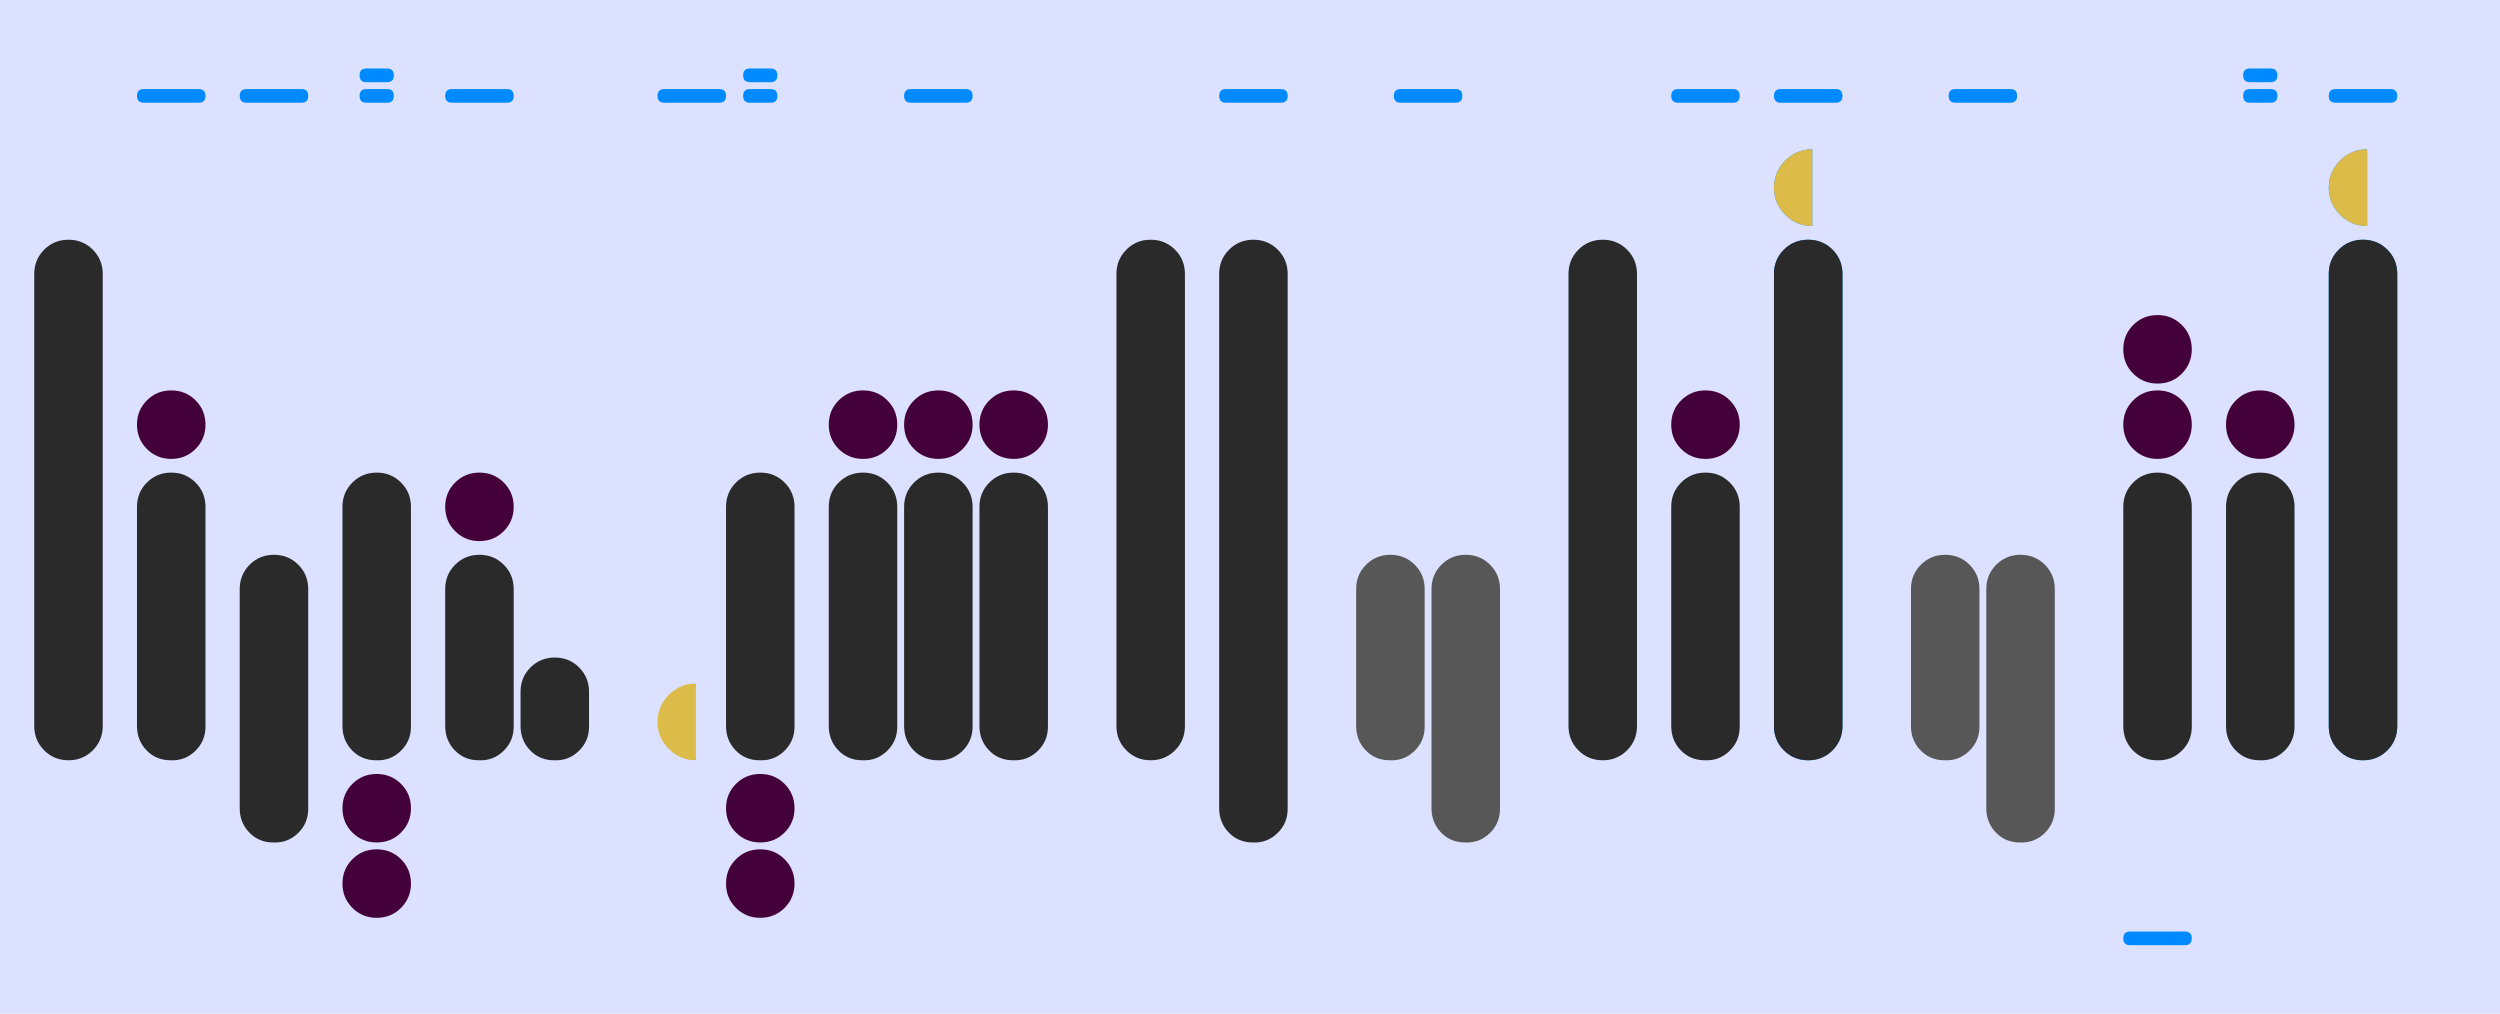 <?xml version='1.0' encoding='ASCII'?>
<svg width="3650" height="1480" preserveAspectRatio="xMinYMin slice" viewBox="-100 -320 3650 1480" version="1.1" xmlns="http://www.w3.org/2000/svg">
  <path d="M-100,-320 v1480 h3650 v-1480 Z" fill="#DBE1FF" transform="matrix(1,0,0,-1,0,840)"/>
  <path d="M50,-50 q-21,0 -35.5,14.5 q-14.5,14.5 -14.5,35.5 v660 q0,21 14.5,35.5 q14.5,14.5 35.5,14.5 q21,0 35.5,-14.5 q14.5,-14.5 14.5,-35.5 v-660 q0,-21 -14.5,-35.5 q-14.5,-14.5 -35.5,-14.5 Z" fill="#2A2A2A" transform="matrix(1,0,0,-1,-50,740)"/>
  <path d="M10,910 q-10,0 -10,10 q0,10 10,10 h80 q10,0 10,-10 q0,-10 -10,-10 h-80 Z" fill="#008AFF" transform="matrix(1,0,0,-1,100,740)"/>
  <path d="M50,390 q-21,0 -35.5,14.5 q-14.5,14.5 -14.5,35.5 q0,21 14.5,35.5 q14.5,14.5 35.5,14.5 q21,0 35.5,-14.5 q14.5,-14.5 14.5,-35.5 q0,-21 -14.5,-35.5 q-14.5,-14.5 -35.5,-14.5 Z" fill="#44003B" transform="matrix(1,0,0,-1,100,740)"/>
  <path d="M49,-50 q-21,0 -35,14.5 q-14,14.5 -14,35.5 v320 q0,21 14.5,35.5 q14.5,14.5 35.5,14.5 q21,0 35.5,-14.5 q14.5,-14.5 14.5,-35.5 v-321 q0,-21 -15,-35.5 q-15,-14.5 -36,-13.5 Z" fill="#2A2A2A" transform="matrix(1,0,0,-1,100,740)"/>
  <path d="M10,910 q-10,0 -10,10 q0,10 10,10 h80 q10,0 10,-10 q0,-10 -10,-10 h-80 Z" fill="#008AFF" transform="matrix(1,0,0,-1,250,740)"/>
  <path d="M49,-170 q-21,0 -35,14.5 q-14,14.5 -14,35.5 v320 q0,21 14.5,35.5 q14.5,14.5 35.5,14.5 q21,0 35.5,-14.5 q14.5,-14.5 14.5,-35.5 v-321 q0,-21 -15,-35.5 q-15,-14.5 -36,-13.5 Z" fill="#2A2A2A" transform="matrix(1,0,0,-1,250,740)"/>
  <path d="M35,940 q-10,0 -10,10 q0,10 10,10 h30 q10,0 10,-10 q0,-10 -10,-10 h-30 Z M35,910 q-10,0 -10,10 q0,10 10,10 h30 q10,0 10,-10 q0,-10 -10,-10 h-30 Z" fill="#008AFF" transform="matrix(1,0,0,-1,400,740)"/>
  <path d="M50,-170 q-21,0 -35.5,14.5 q-14.5,14.5 -14.5,35.5 q0,21 14.5,35.5 q14.5,14.5 35.5,14.5 q21,0 35.5,-14.5 q14.5,-14.5 14.5,-35.5 q0,-21 -14.5,-35.5 q-14.5,-14.5 -35.5,-14.5 Z M50,-280 q-21,0 -35.5,14.5 q-14.5,14.5 -14.5,35.5 q0,21 14.5,35.5 q14.5,14.5 35.5,14.5 q21,0 35.5,-14.5 q14.5,-14.5 14.5,-35.5 q0,-21 -14.5,-35.5 q-14.5,-14.5 -35.5,-14.5 Z" fill="#44003B" transform="matrix(1,0,0,-1,400,740)"/>
  <path d="M49,-50 q-21,0 -35,14.5 q-14,14.5 -14,35.5 v320 q0,21 14.5,35.5 q14.5,14.5 35.5,14.5 q21,0 35.5,-14.5 q14.5,-14.5 14.5,-35.5 v-321 q0,-21 -15,-35.5 q-15,-14.5 -36,-13.5 Z" fill="#2A2A2A" transform="matrix(1,0,0,-1,400,740)"/>
  <path d="M10,910 q-10,0 -10,10 q0,10 10,10 h80 q10,0 10,-10 q0,-10 -10,-10 h-80 Z" fill="#008AFF" transform="matrix(1,0,0,-1,550,740)"/>
  <path d="M50,270 q-21,0 -35.5,14.5 q-14.5,14.5 -14.5,35.5 q0,21 14.5,35.5 q14.5,14.5 35.5,14.5 q21,0 35.5,-14.5 q14.5,-14.5 14.5,-35.5 q0,-21 -14.5,-35.5 q-14.5,-14.5 -35.5,-14.5 Z" fill="#44003B" transform="matrix(1,0,0,-1,550,740)"/>
  <path d="M49,-50 q-21,0 -35,14.5 q-14,14.5 -14,35.5 v200 q0,21 14.5,35.5 q14.5,14.5 35.5,14.5 q21,0 35.5,-14.5 q14.5,-14.5 14.5,-35.5 v-201 q0,-21 -15,-35.5 q-15,-14.5 -36,-13.5 Z M159,-50 q-21,0 -35,14.5 q-14,14.5 -14,35.5 v50 q0,21 14.5,35.5 q14.5,14.5 35.5,14.5 q21,0 35.5,-14.5 q14.5,-14.5 14.5,-35.5 v-51 q0,-21 -15,-35.5 q-15,-14.5 -36,-13.5 Z" fill="#2A2A2A" transform="matrix(1,0,0,-1,550,740)"/>
  <path d="" fill="#1F2328" transform="matrix(1,0,0,-1,810,740)"/>
  <path d="M10,910 q-10,0 -10,10 q0,10 10,10 h80 q10,0 10,-10 q0,-10 -10,-10 h-80 Z" fill="#008AFF" transform="matrix(1,0,0,-1,860,740)"/>
  <path d="M56,-50 q-23,0 -39.5,16.5 q-16.5,16.5 -16.5,39.5 q0,23 16.5,39.5 q16.5,16.5 39.5,16.5 v-112 Z" fill="#DCBB48" transform="matrix(1,0,0,-1,860,740)"/>
  <path d="M35,940 q-10,0 -10,10 q0,10 10,10 h30 q10,0 10,-10 q0,-10 -10,-10 h-30 Z M35,910 q-10,0 -10,10 q0,10 10,10 h30 q10,0 10,-10 q0,-10 -10,-10 h-30 Z" fill="#008AFF" transform="matrix(1,0,0,-1,960,740)"/>
  <path d="M50,-170 q-21,0 -35.5,14.5 q-14.5,14.5 -14.5,35.5 q0,21 14.5,35.5 q14.5,14.5 35.5,14.5 q21,0 35.5,-14.5 q14.5,-14.5 14.5,-35.5 q0,-21 -14.5,-35.5 q-14.5,-14.5 -35.5,-14.5 Z M50,-280 q-21,0 -35.5,14.5 q-14.5,14.5 -14.5,35.5 q0,21 14.5,35.5 q14.5,14.5 35.5,14.5 q21,0 35.5,-14.5 q14.5,-14.5 14.5,-35.5 q0,-21 -14.5,-35.5 q-14.5,-14.5 -35.5,-14.5 Z" fill="#44003B" transform="matrix(1,0,0,-1,960,740)"/>
  <path d="M49,-50 q-21,0 -35,14.5 q-14,14.5 -14,35.5 v320 q0,21 14.5,35.5 q14.5,14.5 35.5,14.5 q21,0 35.5,-14.5 q14.5,-14.5 14.5,-35.5 v-321 q0,-21 -15,-35.5 q-15,-14.5 -36,-13.5 Z" fill="#2A2A2A" transform="matrix(1,0,0,-1,960,740)"/>
  <path d="M10,910 q-10,0 -10,10 q0,10 10,10 h80 q10,0 10,-10 q0,-10 -10,-10 h-80 Z" fill="#008AFF" transform="matrix(1,0,0,-1,1220,740)"/>
  <path d="M50,390 q-21,0 -35.5,14.5 q-14.5,14.5 -14.5,35.5 q0,21 14.5,35.5 q14.5,14.5 35.5,14.5 q21,0 35.5,-14.5 q14.5,-14.5 14.5,-35.5 q0,-21 -14.5,-35.5 q-14.5,-14.5 -35.5,-14.5 Z M160,390 q-21,0 -35.5,14.5 q-14.5,14.5 -14.5,35.5 q0,21 14.5,35.5 q14.5,14.5 35.5,14.5 q21,0 35.5,-14.5 q14.5,-14.5 14.5,-35.5 q0,-21 -14.5,-35.5 q-14.5,-14.5 -35.5,-14.5 Z M270,390 q-21,0 -35.5,14.5 q-14.5,14.5 -14.5,35.5 q0,21 14.5,35.5 q14.5,14.5 35.5,14.5 q21,0 35.5,-14.5 q14.5,-14.5 14.5,-35.5 q0,-21 -14.5,-35.5 q-14.5,-14.5 -35.5,-14.5 Z" fill="#44003B" transform="matrix(1,0,0,-1,1110,740)"/>
  <path d="M49,-50 q-21,0 -35,14.5 q-14,14.5 -14,35.5 v320 q0,21 14.5,35.5 q14.5,14.5 35.5,14.5 q21,0 35.5,-14.5 q14.5,-14.5 14.5,-35.5 v-321 q0,-21 -15,-35.5 q-15,-14.5 -36,-13.5 Z M269,-50 q-21,0 -35,14.5 q-14,14.5 -14,35.5 v320 q0,21 14.5,35.5 q14.5,14.5 35.5,14.5 q21,0 35.5,-14.5 q14.5,-14.5 14.5,-35.5 v-321 q0,-21 -15,-35.5 q-15,-14.5 -36,-13.5 Z M159,-50 q-21,0 -35,14.5 q-14,14.5 -14,35.5 v320 q0,21 14.5,35.5 q14.5,14.5 35.5,14.5 q21,0 35.5,-14.5 q14.5,-14.5 14.5,-35.5 v-321 q0,-21 -15,-35.5 q-15,-14.5 -36,-13.5 Z" fill="#2A2A2A" transform="matrix(1,0,0,-1,1110,740)"/>
  <path d="" fill="#1F2328" transform="matrix(1,0,0,-1,1480,740)"/>
  <path d="M50,-50 q-21,0 -35.5,14.5 q-14.5,14.5 -14.5,35.5 v660 q0,21 14.5,35.5 q14.5,14.5 35.5,14.5 q21,0 35.5,-14.5 q14.5,-14.5 14.5,-35.5 v-660 q0,-21 -14.5,-35.5 q-14.5,-14.5 -35.5,-14.5 Z" fill="#2A2A2A" transform="matrix(1,0,0,-1,1530,740)"/>
  <path d="M10,910 q-10,0 -10,10 q0,10 10,10 h80 q10,0 10,-10 q0,-10 -10,-10 h-80 Z" fill="#008AFF" transform="matrix(1,0,0,-1,1680,740)"/>
  <path d="M49,-170 q-21,0 -35,14.5 q-14,14.5 -14,35.5 v780 q0,21 14.5,35.5 q14.5,14.5 35.5,14.5 q21,0 35.5,-14.5 q14.5,-14.5 14.5,-35.5 v-781 q0,-21 -15,-35.5 q-15,-14.5 -36,-13.5 Z" fill="#2A2A2A" transform="matrix(1,0,0,-1,1680,740)"/>
  <path d="" fill="#1F2328" transform="matrix(1,0,0,-1,1830,740)"/>
  <path d="M10,910 q-10,0 -10,10 q0,10 10,10 h80 q10,0 10,-10 q0,-10 -10,-10 h-80 Z" fill="#008AFF" transform="matrix(1,0,0,-1,1935,740)"/>
  <path d="M49,-50 q-21,0 -35,14.5 q-14,14.5 -14,35.5 v200 q0,21 14.5,35.5 q14.5,14.5 35.5,14.5 q21,0 35.5,-14.5 q14.5,-14.5 14.5,-35.5 v-201 q0,-21 -15,-35.5 q-15,-14.5 -36,-13.5 Z M159,-170 q-21,0 -35,14.5 q-14,14.5 -14,35.5 v320 q0,21 14.5,35.5 q14.5,14.5 35.5,14.5 q21,0 35.5,-14.5 q14.5,-14.5 14.5,-35.5 v-321 q0,-21 -15,-35.5 q-15,-14.5 -36,-13.5 Z" fill="#575757" transform="matrix(1,0,0,-1,1880,740)"/>
  <path d="" fill="#1F2328" transform="matrix(1,0,0,-1,2140,740)"/>
  <path d="M50,-50 q-21,0 -35.5,14.5 q-14.5,14.5 -14.5,35.5 v660 q0,21 14.5,35.5 q14.5,14.5 35.5,14.5 q21,0 35.5,-14.5 q14.5,-14.5 14.5,-35.5 v-660 q0,-21 -14.5,-35.5 q-14.5,-14.5 -35.5,-14.5 Z" fill="#2A2A2A" transform="matrix(1,0,0,-1,2190,740)"/>
  <path d="M10,910 q-10,0 -10,10 q0,10 10,10 h80 q10,0 10,-10 q0,-10 -10,-10 h-80 Z" fill="#008AFF" transform="matrix(1,0,0,-1,2340,740)"/>
  <path d="M50,390 q-21,0 -35.5,14.5 q-14.5,14.5 -14.5,35.5 q0,21 14.5,35.5 q14.5,14.5 35.5,14.5 q21,0 35.5,-14.5 q14.5,-14.5 14.5,-35.5 q0,-21 -14.5,-35.5 q-14.5,-14.5 -35.5,-14.5 Z" fill="#44003B" transform="matrix(1,0,0,-1,2340,740)"/>
  <path d="M49,-50 q-21,0 -35,14.5 q-14,14.5 -14,35.5 v320 q0,21 14.5,35.5 q14.5,14.5 35.5,14.5 q21,0 35.5,-14.5 q14.5,-14.5 14.5,-35.5 v-321 q0,-21 -15,-35.5 q-15,-14.5 -36,-13.5 Z" fill="#2A2A2A" transform="matrix(1,0,0,-1,2340,740)"/>
  <path d="M10,910 q-10,0 -10,10 q0,10 10,10 h80 q10,0 10,-10 q0,-10 -10,-10 h-80 Z" fill="#008AFF" transform="matrix(1,0,0,-1,2490,740)"/>
  <path d="M50,-50 q-21,0 -35.5,14.5 q-14.5,14.5 -14.5,35.5 v660 q0,21 14.5,35.5 q14.5,14.5 35.5,14.5 q21,0 35.5,-14.5 q14.5,-14.5 14.5,-35.5 v-660 q0,-21 -14.5,-35.5 q-14.5,-14.5 -35.5,-14.5 Z M56,730 q-23,0 -39.5,16.5 q-16.5,16.5 -16.5,39.5 q0,23 16.5,39.5 q16.5,16.5 39.5,16.5 v-112 Z" fill="#008AFF" transform="matrix(1,0,0,-1,2490,740)"/>
  <path d="M56,730 q-23,0 -39.5,16.5 q-16.5,16.5 -16.5,39.5 q0,23 16.5,39.5 q16.5,16.5 39.5,16.5 v-112 Z" fill="#DCBB48" transform="matrix(1,0,0,-1,2490,740)"/>
  <path d="M50,-50 q-21,0 -35.5,14.5 q-14.5,14.5 -14.5,35.5 v660 q0,21 14.5,35.5 q14.5,14.5 35.5,14.5 q21,0 35.5,-14.5 q14.5,-14.5 14.5,-35.5 v-660 q0,-21 -14.5,-35.5 q-14.5,-14.5 -35.5,-14.5 Z" fill="#2A2A2A" transform="matrix(1,0,0,-1,2490,740)"/>
  <path d="" fill="#1F2328" transform="matrix(1,0,0,-1,2640,740)"/>
  <path d="M10,910 q-10,0 -10,10 q0,10 10,10 h80 q10,0 10,-10 q0,-10 -10,-10 h-80 Z" fill="#008AFF" transform="matrix(1,0,0,-1,2745,740)"/>
  <path d="M49,-50 q-21,0 -35,14.5 q-14,14.5 -14,35.5 v200 q0,21 14.5,35.5 q14.5,14.5 35.5,14.5 q21,0 35.5,-14.5 q14.5,-14.5 14.5,-35.5 v-201 q0,-21 -15,-35.5 q-15,-14.5 -36,-13.5 Z M159,-170 q-21,0 -35,14.5 q-14,14.5 -14,35.5 v320 q0,21 14.5,35.5 q14.5,14.5 35.5,14.5 q21,0 35.5,-14.5 q14.5,-14.5 14.5,-35.5 v-321 q0,-21 -15,-35.5 q-15,-14.5 -36,-13.5 Z" fill="#575757" transform="matrix(1,0,0,-1,2690,740)"/>
  <path d="" fill="#1F2328" transform="matrix(1,0,0,-1,2950,740)"/>
  <path d="M10,-320 q-10,0 -10,10 q0,10 10,10 h80 q10,0 10,-10 q0,-10 -10,-10 h-80 Z" fill="#008AFF" transform="matrix(1,0,0,-1,3000,740)"/>
  <path d="M50,500 q-21,0 -35.5,14.5 q-14.5,14.5 -14.5,35.5 q0,21 14.5,35.5 q14.5,14.5 35.5,14.5 q21,0 35.5,-14.5 q14.5,-14.5 14.5,-35.5 q0,-21 -14.5,-35.5 q-14.5,-14.5 -35.5,-14.5 Z M50,390 q-21,0 -35.5,14.5 q-14.5,14.5 -14.5,35.5 q0,21 14.5,35.5 q14.5,14.5 35.5,14.5 q21,0 35.5,-14.5 q14.5,-14.5 14.5,-35.5 q0,-21 -14.5,-35.5 q-14.5,-14.5 -35.5,-14.5 Z" fill="#44003B" transform="matrix(1,0,0,-1,3000,740)"/>
  <path d="M49,-50 q-21,0 -35,14.5 q-14,14.5 -14,35.5 v320 q0,21 14.5,35.5 q14.5,14.5 35.5,14.5 q21,0 35.5,-14.5 q14.5,-14.5 14.5,-35.5 v-321 q0,-21 -15,-35.5 q-15,-14.5 -36,-13.5 Z" fill="#2A2A2A" transform="matrix(1,0,0,-1,3000,740)"/>
  <path d="M35,940 q-10,0 -10,10 q0,10 10,10 h30 q10,0 10,-10 q0,-10 -10,-10 h-30 Z M35,910 q-10,0 -10,10 q0,10 10,10 h30 q10,0 10,-10 q0,-10 -10,-10 h-30 Z" fill="#008AFF" transform="matrix(1,0,0,-1,3150,740)"/>
  <path d="M50,390 q-21,0 -35.5,14.5 q-14.5,14.5 -14.5,35.5 q0,21 14.5,35.5 q14.5,14.5 35.5,14.5 q21,0 35.5,-14.5 q14.5,-14.5 14.5,-35.5 q0,-21 -14.5,-35.5 q-14.5,-14.5 -35.5,-14.5 Z" fill="#44003B" transform="matrix(1,0,0,-1,3150,740)"/>
  <path d="M49,-50 q-21,0 -35,14.5 q-14,14.5 -14,35.5 v320 q0,21 14.5,35.5 q14.5,14.5 35.5,14.5 q21,0 35.5,-14.5 q14.5,-14.5 14.5,-35.5 v-321 q0,-21 -15,-35.5 q-15,-14.5 -36,-13.5 Z" fill="#2A2A2A" transform="matrix(1,0,0,-1,3150,740)"/>
  <path d="M10,910 q-10,0 -10,10 q0,10 10,10 h80 q10,0 10,-10 q0,-10 -10,-10 h-80 Z" fill="#008AFF" transform="matrix(1,0,0,-1,3300,740)"/>
  <path d="M50,-50 q-21,0 -35.5,14.5 q-14.5,14.5 -14.5,35.5 v660 q0,21 14.5,35.5 q14.5,14.5 35.5,14.5 q21,0 35.5,-14.5 q14.5,-14.5 14.5,-35.5 v-660 q0,-21 -14.5,-35.5 q-14.5,-14.5 -35.5,-14.5 Z M56,730 q-23,0 -39.5,16.5 q-16.5,16.5 -16.5,39.5 q0,23 16.5,39.5 q16.5,16.5 39.5,16.5 v-112 Z" fill="#008AFF" transform="matrix(1,0,0,-1,3300,740)"/>
  <path d="M56,730 q-23,0 -39.5,16.5 q-16.5,16.5 -16.5,39.5 q0,23 16.5,39.5 q16.5,16.5 39.5,16.5 v-112 Z" fill="#DCBB48" transform="matrix(1,0,0,-1,3300,740)"/>
  <path d="M50,-50 q-21,0 -35.5,14.5 q-14.5,14.5 -14.5,35.5 v660 q0,21 14.5,35.5 q14.5,14.5 35.5,14.5 q21,0 35.5,-14.5 q14.5,-14.5 14.5,-35.5 v-660 q0,-21 -14.5,-35.5 q-14.5,-14.5 -35.5,-14.5 Z" fill="#2A2A2A" transform="matrix(1,0,0,-1,3300,740)"/>
</svg>
